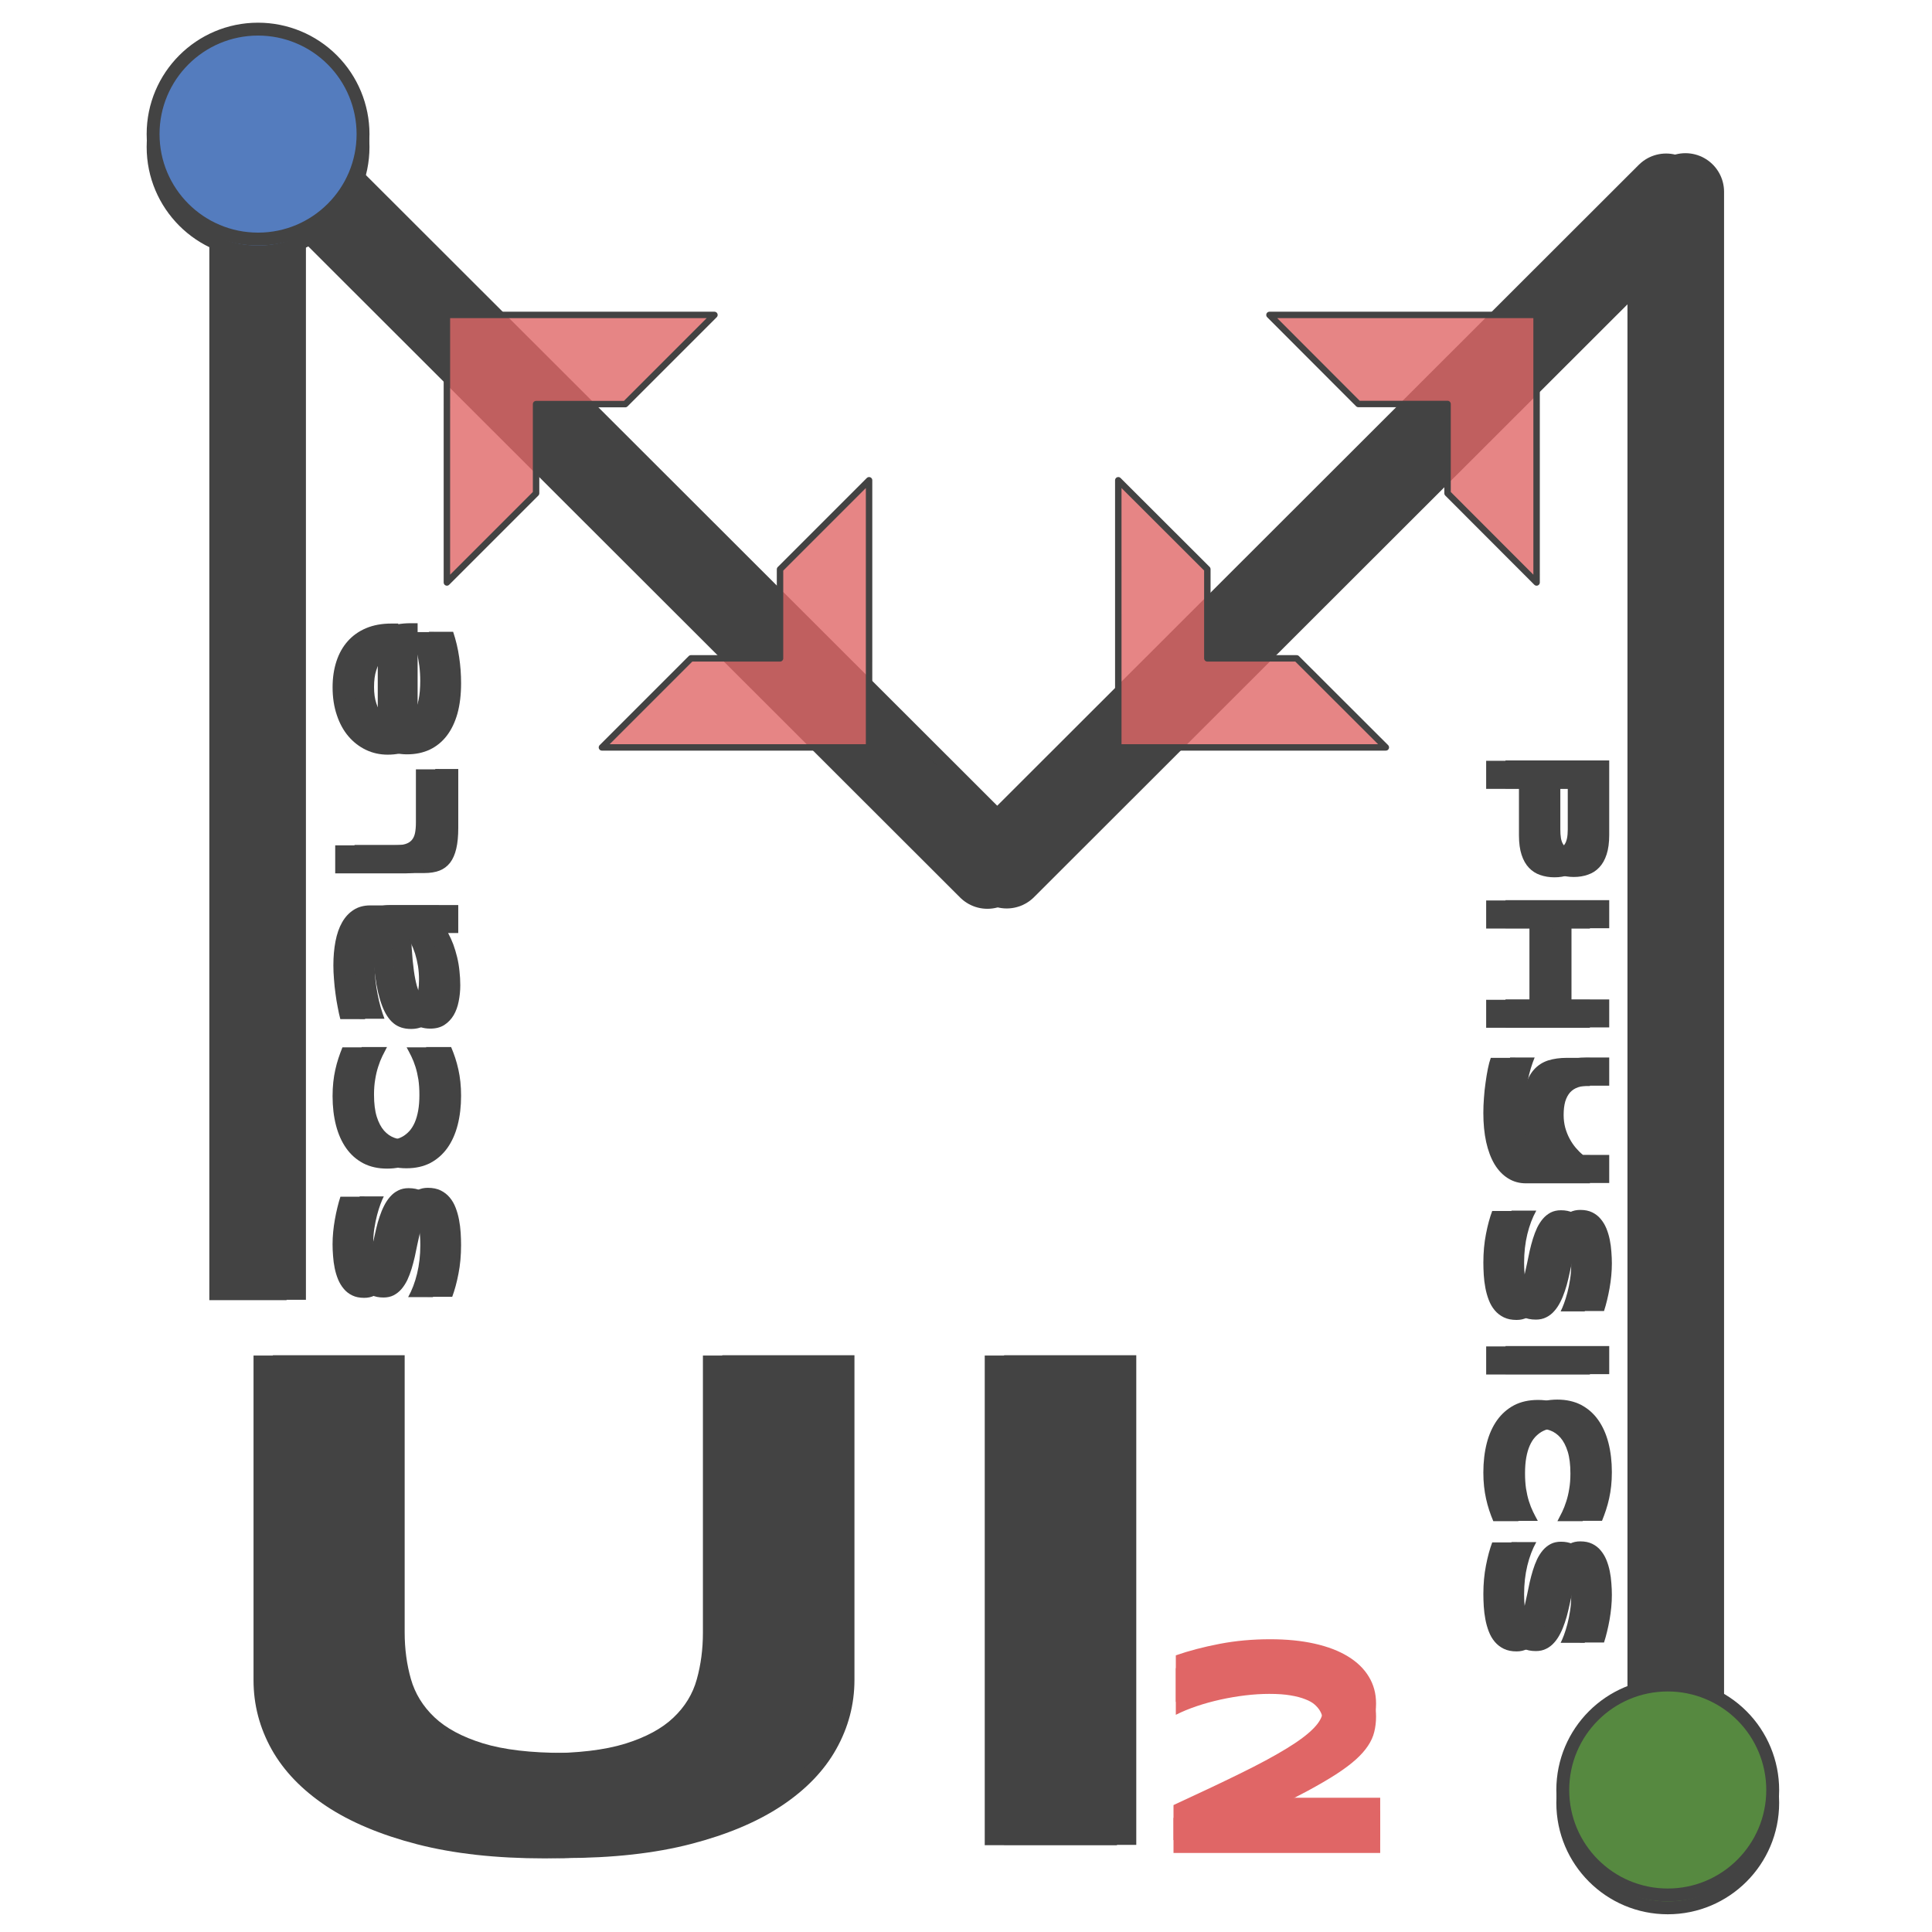 <svg version="1.1" viewBox="0.0 0.0 300.0 300.0" fill="none" stroke="none" stroke-linecap="square" stroke-miterlimit="10" xmlns:xlink="http://www.w3.org/1999/xlink" xmlns="http://www.w3.org/2000/svg"><clipPath id="p.0"><path d="m0 0l300.0 0l0 300.0l-300.0 0l0 -300.0z" clip-rule="nonzero"/></clipPath><g clip-path="url(#p.0)"><path fill="#000000" fill-opacity="0.0" d="m0 0l300.0 0l0 300.0l-300.0 0z" fill-rule="evenodd"/><g filter="url(#shadowFilter-p.1)"><use xlink:href="#p.1" transform="matrix(1.0 0.0 0.0 1.0 3 -0.052)"/></g><defs><filter id="shadowFilter-p.1" filterUnits="userSpaceOnUse"><feGaussianBlur in="SourceAlpha" stdDeviation="2.5" result="blur"/><feComponentTransfer in="blur" color-interpolation-filters="sRGB"><feFuncR type="linear" slope="0" intercept="0.0"/><feFuncG type="linear" slope="0" intercept="0.0"/><feFuncB type="linear" slope="0" intercept="0.0"/><feFuncA type="linear" slope="1.0" intercept="0"/></feComponentTransfer></filter></defs><g id="p.1"><path fill="#000000" fill-opacity="0.0" d="m38.504 195.888l0 -175.462l114.818 114.691l105.39 -105.278l0 243.08" fill-rule="evenodd"/><path stroke="#434343" stroke-width="12.0" stroke-linejoin="round" d="m38.504 195.888l0 -175.462l114.818 114.691l105.39 -105.278l0 243.08" fill-rule="evenodd"/></g><path fill="#e06666" fill-opacity="0.793" d="m69.394 48.903l41.543 0l-13.848 13.848l-13.848 0l0 13.848l-13.848 13.848z" fill-rule="evenodd"/><path stroke="#434343" stroke-width="1.0" stroke-linejoin="round" stroke-linecap="butt" d="m69.394 48.903l41.543 0l-13.848 13.848l-13.848 0l0 13.848l-13.848 13.848z" fill-rule="evenodd"/><g filter="url(#shadowFilter-p.2)"><use xlink:href="#p.2" transform="matrix(1.0 0.0 0.0 1.0 3 -0.052)"/></g><defs><filter id="shadowFilter-p.2" filterUnits="userSpaceOnUse"><feGaussianBlur in="SourceAlpha" stdDeviation="2.5" result="blur"/><feComponentTransfer in="blur" color-interpolation-filters="sRGB"><feFuncR type="linear" slope="0" intercept="0.0"/><feFuncG type="linear" slope="0" intercept="0.0"/><feFuncB type="linear" slope="0" intercept="0.0"/><feFuncA type="linear" slope="0.6" intercept="0"/></feComponentTransfer></filter></defs><g id="p.2"><path fill="#000000" fill-opacity="0.0" d="m262.81 101.405l0 170.835l-48.472 0l0 -170.835z" fill-rule="evenodd"/><path fill="#434343" d="m241.379 136.228q-1.203 0 -2.219 -0.359q-1.016 -0.344 -1.75 -1.125q-0.734 -0.766 -1.141 -2.016q-0.406 -1.234 -0.406 -3.016l0 -7.219l-5.094 0l0 -4.359l16.109 0l0 11.578q0 1.781 -0.406 3.016q-0.406 1.25 -1.141 2.016q-0.734 0.781 -1.75 1.125q-1.0 0.359 -2.203 0.359zm-0.078 -4.391q0.562 0 0.969 -0.156q0.406 -0.156 0.656 -0.531q0.266 -0.359 0.391 -0.953q0.125 -0.578 0.125 -1.422l0 -6.281l-4.156 0l0 6.281q0 0.844 0.094 1.422q0.109 0.594 0.344 0.953q0.25 0.375 0.625 0.531q0.391 0.156 0.953 0.156zm-10.531 23.41l6.719 0l0 -11.062l-6.719 0l0 -4.359l16.109 0l0 4.359l-5.859 0l0 11.062l5.859 0l0 4.344l-16.109 0l0 -4.344zm6.188 28.5q-1.562 0 -2.797 -0.781q-1.234 -0.766 -2.094 -2.188q-0.844 -1.422 -1.297 -3.453q-0.438 -2.016 -0.438 -4.516q0 -1.109 0.094 -2.328q0.078 -1.203 0.25 -2.359q0.156 -1.156 0.359 -2.172q0.203 -1.0 0.453 -1.688l3.812 0q-0.312 0.75 -0.594 1.672q-0.281 0.922 -0.5 2.0q-0.219 1.078 -0.344 2.312q-0.109 1.234 -0.109 2.625q0 1.297 0.141 2.281q0.156 1.0 0.406 1.719q0.266 0.734 0.594 1.203q0.344 0.484 0.703 0.781q0.359 0.297 0.703 0.406q0.359 0.125 0.656 0.125l1.422 0q-0.875 -1.188 -1.453 -2.844q-0.562 -1.656 -0.562 -3.766q0 -2.438 0.469 -4.078q0.484 -1.641 1.375 -2.625q0.891 -0.984 2.172 -1.406q1.297 -0.406 2.922 -0.406l3.578 0l0 4.375l-3.141 0q-0.953 0 -1.703 0.25q-0.734 0.25 -1.234 0.797q-0.484 0.547 -0.75 1.406q-0.25 0.875 -0.25 2.109q0 1.031 0.25 1.969q0.266 0.938 0.688 1.719q0.422 0.781 0.953 1.406q0.547 0.641 1.109 1.094l4.078 0l0 4.359l-9.922 0zm5.375 19.883q0.234 -0.453 0.516 -1.203q0.281 -0.75 0.531 -1.703q0.25 -0.953 0.422 -2.062q0.172 -1.109 0.172 -2.281q0 -0.938 -0.062 -1.609q-0.062 -0.656 -0.156 -1.109q-0.094 -0.453 -0.219 -0.719q-0.125 -0.266 -0.25 -0.406q-0.125 -0.141 -0.266 -0.188q-0.125 -0.031 -0.219 -0.031q-0.359 0 -0.625 0.344q-0.266 0.359 -0.469 0.969q-0.203 0.609 -0.391 1.422q-0.172 0.812 -0.375 1.719q-0.188 0.906 -0.422 1.875q-0.219 0.969 -0.531 1.875q-0.297 0.906 -0.703 1.703q-0.406 0.812 -0.953 1.422q-0.531 0.609 -1.234 0.953q-0.703 0.359 -1.609 0.359q-1.156 0 -1.984 -0.406q-0.828 -0.406 -1.406 -1.094q-0.578 -0.688 -0.922 -1.594q-0.344 -0.891 -0.531 -1.891q-0.188 -0.984 -0.25 -2.0q-0.062 -1.016 -0.062 -1.922q0 -2.391 0.406 -4.438q0.391 -2.031 0.969 -3.578l3.844 0q-0.891 1.594 -1.391 3.656q-0.5 2.062 -0.5 4.406q0 1.375 0.141 2.25q0.141 0.875 0.375 1.359q0.234 0.5 0.5 0.672q0.266 0.172 0.516 0.172q0.391 0 0.672 -0.359q0.281 -0.344 0.5 -0.953q0.219 -0.609 0.391 -1.422q0.188 -0.797 0.375 -1.703q0.188 -0.906 0.391 -1.875q0.219 -0.953 0.5 -1.875q0.281 -0.906 0.656 -1.719q0.391 -0.797 0.906 -1.406q0.531 -0.609 1.219 -0.969q0.688 -0.344 1.578 -0.344q1.078 0 1.844 0.375q0.781 0.375 1.312 1.016q0.547 0.641 0.891 1.469q0.344 0.844 0.531 1.766q0.188 0.922 0.25 1.875q0.078 0.953 0.078 1.812q0 0.938 -0.094 1.922q-0.094 0.984 -0.266 1.938q-0.172 0.969 -0.391 1.859q-0.219 0.906 -0.469 1.672l-3.734 0zm-11.562 5.441l16.109 0l0 4.359l-16.109 0l0 -4.359zm1.109 27.137q-0.359 -0.844 -0.641 -1.703q-0.281 -0.859 -0.484 -1.781q-0.203 -0.906 -0.312 -1.922q-0.109 -1.0 -0.109 -2.172q0 -2.453 0.531 -4.531q0.531 -2.062 1.594 -3.562q1.062 -1.484 2.641 -2.328q1.594 -0.828 3.719 -0.828q2.109 0 3.703 0.828q1.594 0.844 2.641 2.328q1.062 1.5 1.594 3.562q0.531 2.078 0.531 4.531q0 1.172 -0.109 2.172q-0.109 1.016 -0.312 1.922q-0.203 0.922 -0.484 1.781q-0.281 0.859 -0.625 1.703l-3.922 0q0.359 -0.672 0.719 -1.406q0.359 -0.734 0.641 -1.625q0.297 -0.891 0.469 -1.969q0.188 -1.062 0.188 -2.391q0 -2.062 -0.422 -3.422q-0.422 -1.344 -1.125 -2.156q-0.703 -0.797 -1.609 -1.125q-0.906 -0.328 -1.875 -0.328q-0.656 0 -1.281 0.141q-0.625 0.141 -1.188 0.469q-0.547 0.328 -1.016 0.844q-0.469 0.531 -0.812 1.312q-0.344 0.797 -0.531 1.844q-0.188 1.047 -0.188 2.422q0 1.328 0.156 2.391q0.172 1.078 0.453 1.969q0.281 0.891 0.641 1.625q0.359 0.734 0.734 1.406l-3.906 0l0 0zm10.453 18.891q0.234 -0.453 0.516 -1.203q0.281 -0.75 0.531 -1.703q0.25 -0.953 0.422 -2.062q0.172 -1.109 0.172 -2.281q0 -0.938 -0.062 -1.609q-0.062 -0.656 -0.156 -1.109q-0.094 -0.453 -0.219 -0.719q-0.125 -0.266 -0.25 -0.406q-0.125 -0.141 -0.266 -0.188q-0.125 -0.031 -0.219 -0.031q-0.359 0 -0.625 0.344q-0.266 0.359 -0.469 0.969q-0.203 0.609 -0.391 1.422q-0.172 0.812 -0.375 1.719q-0.188 0.906 -0.422 1.875q-0.219 0.969 -0.531 1.875q-0.297 0.906 -0.703 1.703q-0.406 0.812 -0.953 1.422q-0.531 0.609 -1.234 0.953q-0.703 0.359 -1.609 0.359q-1.156 0 -1.984 -0.406q-0.828 -0.406 -1.406 -1.094q-0.578 -0.688 -0.922 -1.594q-0.344 -0.891 -0.531 -1.891q-0.188 -0.984 -0.25 -2.0q-0.062 -1.016 -0.062 -1.922q0 -2.391 0.406 -4.438q0.391 -2.031 0.969 -3.578l3.844 0q-0.891 1.594 -1.391 3.656q-0.5 2.062 -0.5 4.406q0 1.375 0.141 2.25q0.141 0.875 0.375 1.359q0.234 0.5 0.5 0.672q0.266 0.172 0.516 0.172q0.391 0 0.672 -0.359q0.281 -0.344 0.5 -0.953q0.219 -0.609 0.391 -1.422q0.188 -0.797 0.375 -1.703q0.188 -0.906 0.391 -1.875q0.219 -0.953 0.5 -1.875q0.281 -0.906 0.656 -1.719q0.391 -0.797 0.906 -1.406q0.531 -0.609 1.219 -0.969q0.688 -0.344 1.578 -0.344q1.078 0 1.844 0.375q0.781 0.375 1.312 1.016q0.547 0.641 0.891 1.469q0.344 0.844 0.531 1.766q0.188 0.922 0.25 1.875q0.078 0.953 0.078 1.812q0 0.938 -0.094 1.922q-0.094 0.984 -0.266 1.938q-0.172 0.969 -0.391 1.859q-0.219 0.906 -0.469 1.672l-3.734 0z" fill-rule="nonzero"/></g><path fill="#e06666" fill-opacity="0.793" d="m134.948 116.057l-41.48 0l13.827 -13.827l13.827 0l0 -13.827l13.827 -13.827z" fill-rule="evenodd"/><path stroke="#434343" stroke-width="1.0" stroke-linejoin="round" stroke-linecap="butt" d="m134.948 116.057l-41.48 0l13.827 -13.827l13.827 0l0 -13.827l13.827 -13.827z" fill-rule="evenodd"/><path fill="#e06666" fill-opacity="0.793" d="m238.601 48.903l-41.48 0l13.806 13.827l13.848 0l0 13.869l13.827 13.848z" fill-rule="evenodd"/><path stroke="#434343" stroke-width="1.0" stroke-linejoin="round" stroke-linecap="butt" d="m238.601 48.903l-41.48 0l13.806 13.827l13.848 0l0 13.869l13.827 13.848z" fill-rule="evenodd"/><path fill="#e06666" fill-opacity="0.793" d="m173.648 116.057l41.543 0l-13.848 -13.827l-13.869 0l0 -13.848l-13.827 -13.806z" fill-rule="evenodd"/><path stroke="#434343" stroke-width="1.0" stroke-linejoin="round" stroke-linecap="butt" d="m173.648 116.057l41.543 0l-13.848 -13.827l-13.869 0l0 -13.848l-13.827 -13.806z" fill-rule="evenodd"/><g filter="url(#shadowFilter-p.3)"><use xlink:href="#p.3" transform="matrix(1.0 0.0 0.0 1.0 3 -0.052)"/></g><defs><filter id="shadowFilter-p.3" filterUnits="userSpaceOnUse"><feGaussianBlur in="SourceAlpha" stdDeviation="2.5" result="blur"/><feComponentTransfer in="blur" color-interpolation-filters="sRGB"><feFuncR type="linear" slope="0" intercept="0.0"/><feFuncG type="linear" slope="0" intercept="0.0"/><feFuncB type="linear" slope="0" intercept="0.0"/><feFuncA type="linear" slope="1.0" intercept="0"/></feComponentTransfer></filter></defs><g id="p.3"><path fill="#000000" fill-opacity="0.0" d="m9.659 170.722l194.047 0l0 151.905l-194.047 0z" fill-rule="evenodd"/><path fill="#434343" d="m129.679 260.897q0 5.703 -2.828 10.75q-2.812 5.031 -8.469 8.797q-5.641 3.75 -14.078 5.938q-8.438 2.188 -19.734 2.188q-11.281 0 -19.781 -2.188q-8.484 -2.188 -14.141 -5.938q-5.641 -3.766 -8.469 -8.797q-2.812 -5.047 -2.812 -10.75l0 -50.406l20.469 0l0 43.047q0 3.828 0.969 7.234q0.969 3.391 3.656 5.938q2.688 2.547 7.531 4.047q4.844 1.484 12.578 1.484q7.703 0 12.516 -1.484q4.812 -1.5 7.484 -4.047q2.688 -2.547 3.625 -5.938q0.953 -3.406 0.953 -7.234l0 -43.047l20.531 0l0 50.406l0 0zm23.23 25.625l0 -76.031l20.531 0l0 76.031l-20.531 0z" fill-rule="nonzero"/></g><g filter="url(#shadowFilter-p.4)"><use xlink:href="#p.4" transform="matrix(1.0 0.0 0.0 1.0 3 -0.052)"/></g><defs><filter id="shadowFilter-p.4" filterUnits="userSpaceOnUse"><feGaussianBlur in="SourceAlpha" stdDeviation="2.5" result="blur"/><feComponentTransfer in="blur" color-interpolation-filters="sRGB"><feFuncR type="linear" slope="0" intercept="0.0"/><feFuncG type="linear" slope="0" intercept="0.0"/><feFuncB type="linear" slope="0" intercept="0.0"/><feFuncA type="linear" slope="0.6" intercept="0"/></feComponentTransfer></filter></defs><g id="p.4"><path fill="#000000" fill-opacity="0.0" d="m36.12 228.109l0 -157.638l48.472 0l0 157.638z" fill-rule="evenodd"/><path fill="#434343" d="m56.597 185.826q-0.234 0.453 -0.516 1.203q-0.281 0.75 -0.531 1.703q-0.25 0.953 -0.422 2.062q-0.172 1.109 -0.172 2.281q0 0.938 0.062 1.609q0.062 0.656 0.156 1.109q0.094 0.453 0.219 0.719q0.125 0.266 0.25 0.406q0.125 0.141 0.266 0.188q0.125 0.031 0.219 0.031q0.359 0 0.625 -0.344q0.266 -0.359 0.469 -0.969q0.203 -0.609 0.391 -1.422q0.172 -0.812 0.375 -1.719q0.188 -0.906 0.422 -1.875q0.219 -0.969 0.531 -1.875q0.297 -0.906 0.703 -1.703q0.406 -0.812 0.953 -1.422q0.531 -0.609 1.234 -0.953q0.703 -0.359 1.609 -0.359q1.156 0 1.984 0.406q0.828 0.406 1.406 1.094q0.578 0.688 0.922 1.594q0.344 0.891 0.531 1.891q0.188 0.984 0.25 2.0q0.062 1.016 0.062 1.922q0 2.391 -0.406 4.438q-0.391 2.031 -0.969 3.578l-3.844 0q0.891 -1.594 1.391 -3.656q0.5 -2.062 0.5 -4.406q0 -1.375 -0.141 -2.25q-0.141 -0.875 -0.375 -1.359q-0.234 -0.5 -0.5 -0.672q-0.266 -0.172 -0.516 -0.172q-0.391 0 -0.672 0.359q-0.281 0.344 -0.5 0.953q-0.219 0.609 -0.391 1.422q-0.188 0.797 -0.375 1.703q-0.188 0.906 -0.391 1.875q-0.219 0.953 -0.5 1.875q-0.281 0.906 -0.656 1.719q-0.391 0.797 -0.906 1.406q-0.531 0.609 -1.219 0.969q-0.688 0.344 -1.578 0.344q-1.078 0 -1.844 -0.375q-0.781 -0.375 -1.312 -1.016q-0.547 -0.641 -0.891 -1.469q-0.344 -0.844 -0.531 -1.766q-0.188 -0.922 -0.25 -1.875q-0.078 -0.953 -0.078 -1.812q0 -0.938 0.094 -1.922q0.094 -0.984 0.266 -1.938q0.172 -0.969 0.391 -1.859q0.219 -0.906 0.469 -1.672l3.734 0zm10.453 -23.191q0.359 0.844 0.641 1.703q0.281 0.859 0.484 1.781q0.203 0.906 0.312 1.922q0.109 1.0 0.109 2.172q0 2.453 -0.531 4.531q-0.531 2.062 -1.594 3.562q-1.062 1.484 -2.641 2.328q-1.594 0.828 -3.719 0.828q-2.109 0 -3.703 -0.828q-1.594 -0.844 -2.641 -2.328q-1.062 -1.5 -1.594 -3.562q-0.531 -2.078 -0.531 -4.531q0 -1.172 0.109 -2.172q0.109 -1.016 0.312 -1.922q0.203 -0.922 0.484 -1.781q0.281 -0.859 0.625 -1.703l3.922 0q-0.359 0.672 -0.719 1.406q-0.359 0.734 -0.641 1.625q-0.297 0.891 -0.469 1.969q-0.188 1.062 -0.188 2.391q0 2.062 0.422 3.422q0.422 1.344 1.125 2.156q0.703 0.797 1.609 1.125q0.906 0.328 1.875 0.328q0.656 0 1.281 -0.141q0.625 -0.141 1.188 -0.469q0.547 -0.328 1.016 -0.844q0.469 -0.531 0.812 -1.312q0.344 -0.797 0.531 -1.844q0.188 -1.047 0.188 -2.422q0 -1.328 -0.156 -2.391q-0.172 -1.078 -0.453 -1.969q-0.281 -0.891 -0.641 -1.625q-0.359 -0.734 -0.734 -1.406l3.906 0l0 0zm1.109 -17.703l-1.578 0q0.453 0.828 0.812 1.781q0.344 0.953 0.594 1.984q0.25 1.031 0.359 2.141q0.125 1.094 0.125 2.203q0 1.297 -0.25 2.516q-0.234 1.203 -0.781 2.141q-0.562 0.938 -1.453 1.516q-0.891 0.562 -2.172 0.562q-1.641 0 -2.719 -0.891q-1.078 -0.891 -1.766 -2.719q-0.703 -1.828 -1.078 -4.625q-0.375 -2.797 -0.578 -6.609l-0.344 0q-0.406 0 -0.797 0.219q-0.391 0.203 -0.688 0.766q-0.297 0.547 -0.484 1.516q-0.188 0.969 -0.188 2.469q0 1.188 0.125 2.344q0.125 1.141 0.344 2.219q0.203 1.078 0.484 2.047q0.281 0.953 0.578 1.734l-3.859 0q-0.219 -0.828 -0.406 -1.844q-0.203 -1.016 -0.344 -2.109q-0.156 -1.109 -0.234 -2.234q-0.094 -1.125 -0.094 -2.156q0 -2.031 0.328 -3.734q0.328 -1.719 1.031 -2.953q0.703 -1.234 1.781 -1.922q1.078 -0.703 2.578 -0.703l10.672 0l0 4.344zm-7.344 0q0.094 2.5 0.266 4.266q0.172 1.75 0.406 2.906q0.234 1.156 0.516 1.828q0.266 0.656 0.547 0.984q0.281 0.328 0.562 0.406q0.281 0.078 0.516 0.078q0.281 0 0.547 -0.156q0.25 -0.156 0.453 -0.531q0.203 -0.391 0.328 -1.016q0.109 -0.641 0.109 -1.594q0 -1.062 -0.156 -2.078q-0.172 -1.031 -0.453 -1.938q-0.297 -0.922 -0.687 -1.719q-0.391 -0.812 -0.844 -1.438l-2.109 0zm0.453 -13.672q1.0 0 1.641 -0.188q0.641 -0.188 1.016 -0.609q0.375 -0.422 0.516 -1.094q0.141 -0.672 0.141 -1.656l0 -8.25l3.578 0l0 9.141q0 1.906 -0.312 3.234q-0.312 1.328 -0.953 2.172q-0.656 0.844 -1.656 1.234q-1.0 0.375 -2.359 0.375l-10.828 0l0 -4.359l9.219 0zm6.094 -33.105q0.656 1.969 0.938 3.953q0.297 1.969 0.297 4.031q0 2.641 -0.562 4.703q-0.578 2.047 -1.656 3.453q-1.078 1.406 -2.641 2.156q-1.562 0.734 -3.531 0.734q-1.828 0 -3.391 -0.75q-1.562 -0.75 -2.719 -2.109q-1.156 -1.359 -1.797 -3.297q-0.656 -1.938 -0.656 -4.312q0 -2.188 0.594 -4.016q0.594 -1.828 1.75 -3.125q1.156 -1.312 2.859 -2.031q1.703 -0.719 3.922 -0.719l1.078 0l0 15.859q0.75 -0.203 1.391 -0.688q0.625 -0.484 1.078 -1.312q0.438 -0.844 0.688 -2.047q0.25 -1.219 0.25 -2.906q0 -1.203 -0.141 -2.344q-0.156 -1.156 -0.391 -2.141q-0.25 -1.0 -0.531 -1.797q-0.297 -0.812 -0.594 -1.297l3.766 0zm-8.703 3q-0.609 0.047 -1.234 0.359q-0.641 0.297 -1.156 0.938q-0.516 0.641 -0.844 1.688q-0.344 1.047 -0.344 2.594q0 1.469 0.359 2.547q0.359 1.062 0.906 1.781q0.531 0.719 1.156 1.125q0.625 0.391 1.156 0.5l0 -11.531z" fill-rule="nonzero"/></g><g filter="url(#shadowFilter-p.5)"><use xlink:href="#p.5" transform="matrix(1.0 0.0 0.0 1.0 0.0 2.0)"/></g><defs><filter id="shadowFilter-p.5" filterUnits="userSpaceOnUse"><feGaussianBlur in="SourceAlpha" stdDeviation="2.0" result="blur"/><feComponentTransfer in="blur" color-interpolation-filters="sRGB"><feFuncR type="linear" slope="0" intercept="0.0"/><feFuncG type="linear" slope="0" intercept="0.0"/><feFuncB type="linear" slope="0" intercept="0.0"/><feFuncA type="linear" slope="0.5" intercept="0"/></feComponentTransfer></filter></defs><g id="p.5"><path fill="#547cbe" d="m23.773 20.822l0 0c0 -9.002 7.297 -16.299 16.299 -16.299l0 0c4.323 0 8.469 1.717 11.525 4.774c3.057 3.057 4.774 7.202 4.774 11.525l0 0c0 9.002 -7.297 16.299 -16.299 16.299l0 0c-9.002 0 -16.299 -7.297 -16.299 -16.299z" fill-rule="evenodd"/><path stroke="#434343" stroke-width="2.0" stroke-linejoin="round" stroke-linecap="butt" d="m23.773 20.822l0 0c0 -9.002 7.297 -16.299 16.299 -16.299l0 0c4.323 0 8.469 1.717 11.525 4.774c3.057 3.057 4.774 7.202 4.774 11.525l0 0c0 9.002 -7.297 16.299 -16.299 16.299l0 0c-9.002 0 -16.299 -7.297 -16.299 -16.299z" fill-rule="evenodd"/></g><g filter="url(#shadowFilter-p.6)"><use xlink:href="#p.6" transform="matrix(1.0 0.0 0.0 1.0 0.0 2.0)"/></g><defs><filter id="shadowFilter-p.6" filterUnits="userSpaceOnUse"><feGaussianBlur in="SourceAlpha" stdDeviation="2.0" result="blur"/><feComponentTransfer in="blur" color-interpolation-filters="sRGB"><feFuncR type="linear" slope="0" intercept="0.0"/><feFuncG type="linear" slope="0" intercept="0.0"/><feFuncB type="linear" slope="0" intercept="0.0"/><feFuncA type="linear" slope="0.5" intercept="0"/></feComponentTransfer></filter></defs><g id="p.6"><path fill="#568940" d="m242.667 277.948l0 0c0 -9.002 7.297 -16.299 16.299 -16.299l0 0c4.323 0 8.469 1.717 11.525 4.774c3.057 3.057 4.774 7.202 4.774 11.525l0 0c0 9.002 -7.297 16.299 -16.299 16.299l0 0c-9.002 0 -16.299 -7.297 -16.299 -16.299z" fill-rule="evenodd"/><path stroke="#434343" stroke-width="2.0" stroke-linejoin="round" stroke-linecap="butt" d="m242.667 277.948l0 0c0 -9.002 7.297 -16.299 16.299 -16.299l0 0c4.323 0 8.469 1.717 11.525 4.774c3.057 3.057 4.774 7.202 4.774 11.525l0 0c0 9.002 -7.297 16.299 -16.299 16.299l0 0c-9.002 0 -16.299 -7.297 -16.299 -16.299z" fill-rule="evenodd"/></g><g filter="url(#shadowFilter-p.7)"><use xlink:href="#p.7" transform="matrix(1.0 0.0 0.0 1.0 0.0 2.0)"/></g><defs><filter id="shadowFilter-p.7" filterUnits="userSpaceOnUse"><feGaussianBlur in="SourceAlpha" stdDeviation="2.0" result="blur"/><feComponentTransfer in="blur" color-interpolation-filters="sRGB"><feFuncR type="linear" slope="0" intercept="0.0"/><feFuncG type="linear" slope="0" intercept="0.0"/><feFuncB type="linear" slope="0" intercept="0.0"/><feFuncA type="linear" slope="0.5" intercept="0"/></feComponentTransfer></filter></defs><g id="p.7"><path fill="#000000" fill-opacity="0.0" d="m171.409 233.209l51.496 0l0 74.331l-51.496 0z" fill-rule="evenodd"/><path fill="#e06666" d="m182.221 285.729l0 -5.438q5.938 -2.734 10.297 -4.875q4.375 -2.141 7.234 -3.891q2.875 -1.75 4.266 -3.203q1.406 -1.453 1.406 -2.797q0 -0.375 -0.078 -0.844q-0.078 -0.484 -0.359 -0.984q-0.281 -0.5 -0.812 -0.984q-0.531 -0.484 -1.469 -0.844q-0.922 -0.375 -2.297 -0.609q-1.359 -0.234 -3.312 -0.234q-1.797 0 -3.75 0.234q-1.938 0.234 -3.844 0.656q-1.906 0.422 -3.672 1.016q-1.766 0.594 -3.25 1.344l0 -7.234q3.047 -1.063 6.781 -1.781q3.734 -0.719 7.875 -0.719q3.859 0 6.906 0.688q3.062 0.688 5.172 1.984q2.125 1.297 3.234 3.141q1.125 1.844 1.125 4.172q0 1.281 -0.281 2.406q-0.266 1.109 -0.984 2.172q-0.703 1.062 -1.906 2.141q-1.203 1.078 -3.062 2.281q-1.844 1.188 -4.422 2.578q-2.562 1.375 -5.969 3.047l17.266 0l0 6.578l-32.094 0z" fill-rule="nonzero"/></g></g></svg>